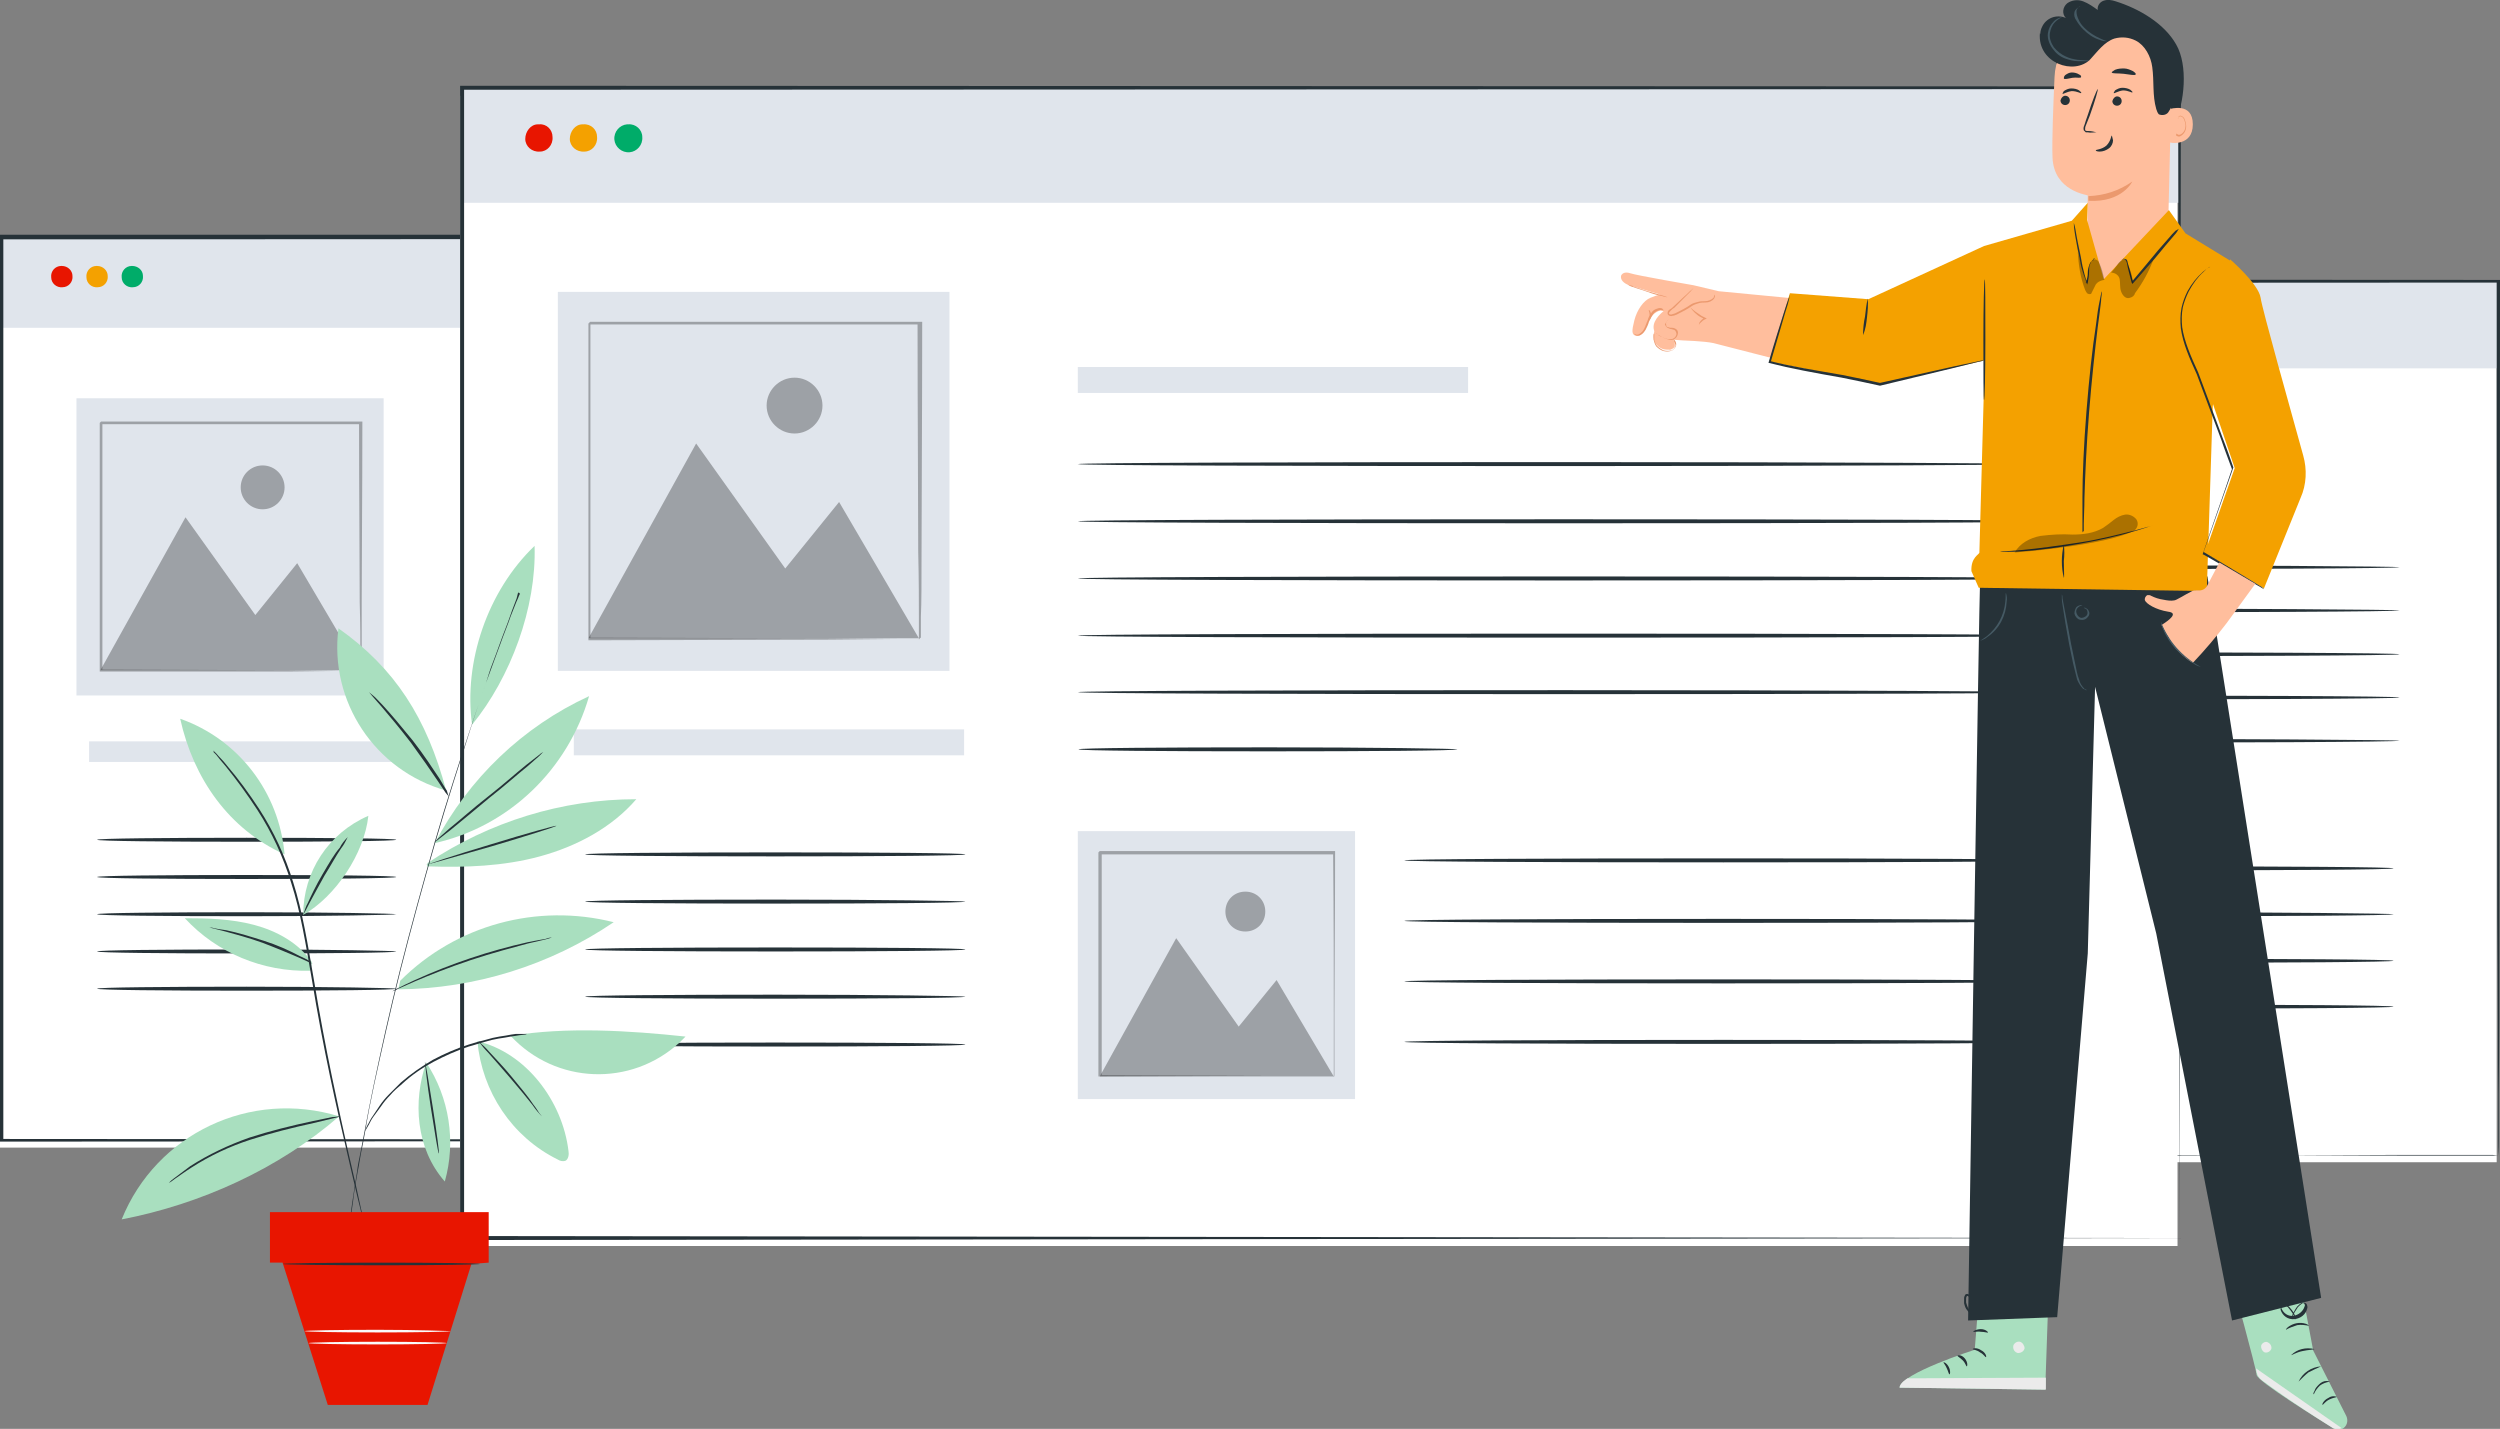<?xml version="1.0" encoding="utf-8"?>
<!-- Generator: Adobe Illustrator 25.0.0, SVG Export Plug-In . SVG Version: 6.00 Build 0)  -->
<svg version="1.1" id="Layer_1" xmlns="http://www.w3.org/2000/svg" xmlns:xlink="http://www.w3.org/1999/xlink" x="0px" y="0px"
	 viewBox="0 0 376 214.9" style="enable-background:new 0 0 376 214.9;" xml:space="preserve">
<rect x="0" y="0" width="376" height="214.9" fill="#808080" stroke="none"/>
<style type="text/css">
	.st0{fill:#FFFFFF;}
	.st1{fill:#E0E5EC;}
	.st2{fill:#E81500;}
	.st3{fill:#F4A100;}
	.st4{fill:#00AC69;}
	.st5{fill:#263238;}
	.st6{fill:#A9DFBF 
A9DFBF 
A9DFBF 
A9DFBF;}
	.st7{opacity:0.3;}
	.st8{opacity:0.3;enable-background:new    ;}
	.st9{fill:#FAFAFA;}
	.st10{fill:#EBEBEB;}
	.st11{fill:#FFBE9D;}
	.st12{fill:#EB996E;}
	.st13{fill:#455A64;}
</style>
<g id="freepik--Windows--inject-454">
	<rect y="36.7" class="st0" width="202.8" height="135.9"/>
	<rect x="0.2" y="35.7" class="st1" width="202.8" height="13.6"/>
	<path class="st2" d="M10.9,41.5c0.1,0.9-0.6,1.7-1.5,1.7c-0.9,0.1-1.7-0.6-1.7-1.5C7.6,40.8,8.3,40,9.2,40h0.1
		C10.2,40,10.9,40.7,10.9,41.5z"/>
	<path class="st3" d="M16.2,41.5c0.1,0.9-0.6,1.7-1.5,1.7c-0.9,0.1-1.7-0.6-1.7-1.5c-0.1-0.9,0.6-1.7,1.5-1.7h0.1
		C15.5,40,16.2,40.7,16.2,41.5z"/>
	<path class="st4" d="M21.5,41.5c0.1,0.9-0.6,1.7-1.5,1.7c-0.9,0.1-1.7-0.6-1.7-1.5c-0.1-0.9,0.6-1.7,1.5-1.7h0.1
		C20.7,40,21.5,40.6,21.5,41.5L21.5,41.5z"/>
	<path class="st5" d="M203,171.6c0,0,0-0.9,0-2.5s0-4,0-7.2c0-6.3,0-15.5-0.1-27.3c0-23.6-0.1-57.5-0.1-98.9l0.2,0.2L0.2,36l0,0
		l0.3-0.3c0,48.4,0,94.4,0,135.9l-0.3-0.3l146.1,0.1l41.7,0.1h11.1h2.9L203,171.6l-0.9-0.1h-2.8h-11l-41.7,0.1L0.3,171.7H0v-0.3
		C0,130,0,84,0,35.6v-0.3h0.3h202.8h0.2v0.2c0,41.4-0.1,75.4-0.1,99.1c0,11.8,0,21,0,27.3c0,3.1,0,5.5,0,7.1S203,171.6,203,171.6z"
		/>
	<rect x="13.4" y="111.5" class="st1" width="46.1" height="3.1"/>
	<rect x="73" y="68.7" class="st6" width="46.1" height="3.1"/>
	<path class="st5" d="M187.7,80.2c0,0.2-25.7,0.3-57.4,0.3S73,80.4,73,80.2s25.7-0.3,57.4-0.3S187.7,80,187.7,80.2z"/>
	<path class="st5" d="M187.7,86.9c0,0.1-25.7,0.3-57.4,0.3S73,87.1,73,86.9s25.7-0.3,57.4-0.3S187.7,86.8,187.7,86.9z"/>
	<path class="st5" d="M187.7,93.7c0,0.2-25.7,0.3-57.4,0.3S73,93.8,73,93.7s25.7-0.3,57.4-0.3S187.7,93.5,187.7,93.7z"/>
	<path class="st5" d="M187.7,100.4c0,0.2-25.7,0.3-57.4,0.3S73,100.6,73,100.4s25.7-0.3,57.4-0.3S187.7,100.3,187.7,100.4z"/>
	<path class="st5" d="M187.7,107.2c0,0.2-25.7,0.3-57.4,0.3S73,107.3,73,107.2s25.7-0.3,57.4-0.3S187.7,107,187.7,107.2z"/>
	<path class="st5" d="M117.8,113.9c0,0.2-10,0.3-22.4,0.3S73,114,73,113.9s10-0.3,22.4-0.3S117.8,113.7,117.8,113.9z"/>
	<path class="st5" d="M186.9,127c0,0.2-16.9,0.3-37.7,0.3s-37.7-0.1-37.7-0.3s16.9-0.3,37.7-0.3S186.9,126.8,186.9,127z"/>
	<path class="st5" d="M186.9,134.1c0,0.2-16.9,0.3-37.7,0.3s-37.7-0.1-37.7-0.3s16.9-0.3,37.7-0.3S186.9,134,186.9,134.1z"/>
	<path class="st5" d="M186.9,141.3c0,0.2-16.9,0.3-37.7,0.3s-37.7-0.1-37.7-0.3s16.9-0.3,37.7-0.3S186.9,141.1,186.9,141.3z"/>
	<path class="st5" d="M186.9,148.4c0,0.2-16.9,0.3-37.7,0.3s-37.7-0.1-37.7-0.3s16.9-0.3,37.7-0.3
		C170,148.1,186.9,148.3,186.9,148.4z"/>
	<path class="st5" d="M59.6,126.3c0,0.2-10.1,0.3-22.5,0.3s-22.5-0.1-22.5-0.3s10.1-0.3,22.5-0.3S59.6,126.1,59.6,126.3z"/>
	<path class="st5" d="M59.6,131.9c0,0.2-10.1,0.3-22.5,0.3s-22.5-0.1-22.5-0.3s10.1-0.3,22.5-0.3S59.6,131.7,59.6,131.9z"/>
	<path class="st5" d="M59.6,137.5c0,0.1-10.1,0.3-22.5,0.3s-22.5-0.1-22.5-0.3s10.1-0.3,22.5-0.3S59.6,137.4,59.6,137.5z"/>
	<path class="st5" d="M59.6,143.1c0,0.2-10.1,0.3-22.5,0.3s-22.5-0.1-22.5-0.3s10.1-0.3,22.5-0.3S59.6,143,59.6,143.1z"/>
	<path class="st5" d="M59.6,148.7c0,0.2-10.1,0.3-22.5,0.3s-22.5-0.1-22.5-0.3s10.1-0.3,22.5-0.3S59.6,148.6,59.6,148.7z"/>
	<rect x="73" y="123.6" class="st6" width="32.7" height="31.7"/>
	<g class="st7">
		<polygon points="75.5,152.5 84.5,136.2 91.9,146.6 96.4,141.1 103.1,152.5 		"/>
	</g>
	<g class="st7">
		<path d="M95.1,133c0,1.3-1.1,2.4-2.4,2.4s-2.4-1.1-2.4-2.4s1.1-2.4,2.4-2.4S95.1,131.7,95.1,133L95.1,133z"/>
	</g>
	<path class="st8" d="M103.1,152.6v-0.1c0-0.1,0-0.2,0-0.4c0-0.3,0-0.8,0-1.4c0-1.3,0-3.1,0-5.4c0-4.6,0-11.2-0.1-19.1l0.1,0.1H75.5
		l0.1-0.1l0,0v13.9c0,4.4,0,8.6,0,12.5l-0.1-0.1l20,0.1h5.6h1.5h-1.4h-5.6l-20.1,0.1h-0.1v-0.1c0-3.9,0-8,0-12.5c0-2.2,0-4.5,0-6.8
		V126l0,0l0.2-0.2h27.6h0.1v0.1c0,7.9,0,14.5-0.1,19.2c0,2.3,0,4.1,0,5.3c0,0.6,0,1.1,0,1.4v0.4
		C103.1,152.6,103.1,152.6,103.1,152.6z"/>
	<rect x="11.5" y="59.9" class="st1" width="46.2" height="44.7"/>
	<g class="st7">
		<polygon points="15.1,100.8 27.9,77.8 38.4,92.5 44.7,84.7 54.2,100.8 		"/>
	</g>
	<g class="st7">
		<circle cx="39.5" cy="73.3" r="3.3"/>
	</g>
	<path class="st8" d="M54.2,100.9c0-0.1,0-0.1,0-0.2s0-0.3,0-0.5c0-0.5,0-1.1,0-2c0-1.8,0-4.3-0.1-7.6c0-6.5-0.1-15.8-0.1-27
		l0.2,0.2h-39c0.1-0.1,0.1-0.2,0.2-0.2l0,0v19.7c0,6.3,0,12.2,0,17.6l-0.2-0.2l28.2,0.1l8,0.1h2.1l0,0h-2.1l-7.9,0.1H15.2H15v-0.2
		c0-5.4,0-11.4,0-17.6c0-3.1,0-6.4,0-9.6v-10l0,0c-0.2,0.2,0.3-0.3,0.2-0.2h39.1h0.2v0.2c0,11.2-0.1,20.6-0.1,27.1
		c0,3.2,0,5.8,0,7.6c0,0.9,0,1.5,0,2v0.5C54.3,100.8,54.3,100.8,54.2,100.9z"/>
	<rect x="179.1" y="43.2" class="st0" width="196.4" height="131.6"/>
	<rect x="179.3" y="42.3" class="st1" width="196.4" height="13.1"/>
	<path class="st9" d="M189.6,47.9c0.1,0.9-0.6,1.6-1.5,1.7c-0.9,0.1-1.6-0.6-1.7-1.5c-0.1-0.9,0.6-1.6,1.5-1.7h0.1
		C188.9,46.4,189.6,47,189.6,47.9L189.6,47.9z"/>
	<path class="st9" d="M194.8,47.9c0.1,0.9-0.6,1.6-1.5,1.7c-0.9,0.1-1.6-0.6-1.7-1.5c-0.1-0.9,0.6-1.6,1.5-1.7h0.1
		C194,46.4,194.7,47,194.8,47.9z"/>
	<path class="st9" d="M199.9,47.9c0.1,0.9-0.6,1.6-1.5,1.7c-0.9,0.1-1.6-0.6-1.7-1.5c-0.1-0.9,0.6-1.6,1.5-1.7h0.1
		C199.2,46.4,199.9,47,199.9,47.9L199.9,47.9z"/>
	<path class="st5" d="M375.7,173.8c0,0,0-0.8,0-2.4s0-3.9,0-6.9c0-6.1,0-15-0.1-26.4c0-22.9-0.1-55.7-0.1-95.8l0.2,0.2l-196.4,0.1
		l0,0l0.3-0.3c0,46.9,0,91.4,0,131.6l-0.3-0.3l141.5,0.1l40.4,0.1H372h2.8L375.7,173.8l-0.8-0.1h-2.7h-10.7l-40.4,0.1l-141.7,0.1
		h-0.3v-0.3c0-40.1,0-84.7,0-131.6l0,0h0.3l196.4,0.1h0.2v0.2c0,40.1-0.1,73-0.1,95.9c0,11.4,0,20.3-0.1,26.4c0,3,0,5.3,0,6.9
		S375.7,173.8,375.7,173.8z"/>
	<rect x="192.1" y="115.7" class="st6" width="44.7" height="3"/>
	<rect x="249.7" y="74.2" class="st6" width="44.7" height="3"/>
	<path class="st5" d="M360.9,85.3c0,0.2-24.9,0.3-55.5,0.3s-55.5-0.1-55.5-0.3s24.9-0.3,55.5-0.3S360.9,85.2,360.9,85.3z"/>
	<path class="st5" d="M360.9,91.8c0,0.2-24.9,0.3-55.5,0.3s-55.5-0.1-55.5-0.3s24.9-0.3,55.5-0.3S360.9,91.7,360.9,91.8z"/>
	<path class="st5" d="M360.9,98.4c0,0.2-24.9,0.3-55.5,0.3s-55.5-0.1-55.5-0.3s24.9-0.3,55.5-0.3S360.9,98.2,360.9,98.4z"/>
	<path class="st5" d="M360.9,104.9c0,0.2-24.9,0.3-55.5,0.3s-55.5-0.1-55.5-0.3s24.9-0.3,55.5-0.3S360.9,104.7,360.9,104.9z"/>
	<path class="st5" d="M360.9,111.4c0,0.2-24.9,0.3-55.5,0.3s-55.5-0.1-55.5-0.3s24.9-0.3,55.5-0.3S360.9,111.3,360.9,111.4z"/>
	<path class="st5" d="M293.1,117.9c0,0.2-9.7,0.3-21.7,0.3s-21.7-0.1-21.7-0.3s9.7-0.3,21.7-0.3S293.1,117.8,293.1,117.9z"/>
	<path class="st5" d="M360,130.6c0,0.2-16.3,0.3-36.5,0.3s-36.5-0.1-36.5-0.3s16.3-0.3,36.5-0.3S360,130.4,360,130.6z"/>
	<path class="st5" d="M360,137.5c0,0.2-16.3,0.3-36.5,0.3s-36.5-0.1-36.5-0.3s16.3-0.3,36.5-0.3S360,137.4,360,137.5z"/>
	<path class="st5" d="M360,144.5c0,0.2-16.3,0.3-36.5,0.3s-36.5-0.1-36.5-0.3s16.3-0.3,36.5-0.3S360,144.3,360,144.5z"/>
	<path class="st5" d="M360,151.4c0,0.2-16.3,0.3-36.5,0.3s-36.5-0.1-36.5-0.3s16.3-0.3,36.5-0.3S360,151.2,360,151.4z"/>
	<path class="st5" d="M236.9,129.9c0,0.2-9.8,0.3-21.8,0.3s-21.8-0.1-21.8-0.3s9.7-0.3,21.8-0.3S236.9,129.8,236.9,129.9z"/>
	<path class="st5" d="M236.9,135.4c0,0.2-9.8,0.3-21.8,0.3s-21.8-0.1-21.8-0.3s9.7-0.3,21.8-0.3S236.9,135.2,236.9,135.4z"/>
	<path class="st5" d="M236.9,140.8c0,0.2-9.8,0.3-21.8,0.3s-21.8-0.1-21.8-0.3s9.7-0.3,21.8-0.3S236.9,140.7,236.9,140.8z"/>
	<path class="st5" d="M236.9,146.3c0,0.2-9.8,0.3-21.8,0.3s-21.8-0.1-21.8-0.3s9.7-0.3,21.8-0.3S236.9,146.1,236.9,146.3z"/>
	<path class="st5" d="M236.9,151.7c0,0.2-9.8,0.3-21.8,0.3s-21.8-0.1-21.8-0.3s9.7-0.3,21.8-0.3S236.9,151.5,236.9,151.7z"/>
	<rect x="249.7" y="127.3" class="st6" width="31.7" height="30.7"/>
	<g class="st7">
		<polygon points="252.2,155.3 260.9,139.6 268.1,149.6 272.5,144.3 278.9,155.3 		"/>
	</g>
	<g class="st7">
		<path d="M271.2,136.5c0,1.3-1,2.3-2.3,2.3s-2.3-1-2.3-2.3s1-2.3,2.3-2.3l0,0C270.1,134.2,271.2,135.2,271.2,136.5z"/>
	</g>
	<path class="st8" d="M278.9,155.4v-0.1v-0.4c0-0.3,0-0.8,0-1.4c0-1.2,0-3,0-5.2c0-4.5,0-10.9-0.1-18.5l0.1,0.1h-26.8
		c0,0,0.3-0.3,0.1-0.1l0,0v6.9c0,2.2,0,4.5,0,6.6c0,4.3,0,8.4,0,12.1l-0.1-0.1l19.4,0.1h5.5h1.4H277h-5.4l-19.4,0.1h-0.1v-0.1
		c0-3.7,0-7.8,0-12.1V130l0,0c-0.1,0.1,0.2-0.2,0.1-0.2H279h0.1v0.1c0,7.7,0,14.1-0.1,18.6c0,2.2,0,4,0,5.2c0,0.6,0,1,0,1.4
		c0,0.1,0,0.2,0,0.3C279.1,155.3,279,155.4,278.9,155.4z"/>
	<rect x="69.2" y="14.4" class="st0" width="258.3" height="173"/>
	<rect x="69.5" y="13.2" class="st1" width="258.3" height="17.3"/>
	<path class="st2" d="M83.1,20.6c0.1,1.2-0.8,2.2-1.9,2.2C80,22.9,79,22,79,20.9s0.8-2.2,1.9-2.2c0.1,0,0.1,0,0.2,0
		C82.2,18.6,83.1,19.5,83.1,20.6L83.1,20.6z"/>
	<path class="st3" d="M89.8,20.6c0.1,1.2-0.8,2.2-1.9,2.2c-1.2,0.1-2.2-0.8-2.2-1.9s0.8-2.2,1.9-2.2h0.1
		C88.9,18.6,89.8,19.5,89.8,20.6L89.8,20.6z"/>
	<path class="st4" d="M96.6,20.6c0.1,1.2-0.8,2.2-1.9,2.3c-1.2,0.1-2.2-0.8-2.3-1.9c-0.1-1.2,0.8-2.2,1.9-2.3c0.1,0,0.1,0,0.2,0
		C95.6,18.6,96.6,19.5,96.6,20.6L96.6,20.6z"/>
	<path class="st5" d="M327.8,186.2c0-1.9-0.1-67.6-0.2-173l0.2,0.2L69.5,13.5l0,0l0.3-0.3c0,61.6,0,120.2,0,173l-0.3-0.3
		L327.8,186.2l-258.3,0.3h-0.3v-0.3c0-52.8,0-111.4,0-173v-0.3h0.3L327.8,13h0.2v0.2C327.9,118.6,327.8,184.3,327.8,186.2z"/>
	<rect x="86.3" y="109.7" class="st1" width="58.7" height="3.9"/>
	<rect x="162.1" y="55.2" class="st1" width="58.7" height="3.9"/>
	<path class="st5" d="M308.2,69.8c0,0.1-32.7,0.3-73,0.3s-73.1-0.1-73.1-0.3s32.7-0.3,73.1-0.3S308.2,69.7,308.2,69.8z"/>
	<path class="st5" d="M308.2,78.4c0,0.2-32.7,0.3-73,0.3s-73.1-0.1-73.1-0.3s32.7-0.3,73.1-0.3S308.2,78.2,308.2,78.4z"/>
	<path class="st5" d="M308.2,87c0,0.2-32.7,0.3-73,0.3s-73.1-0.1-73.1-0.3s32.7-0.3,73.1-0.3S308.2,86.8,308.2,87z"/>
	<path class="st5" d="M308.2,95.6c0,0.2-32.7,0.3-73,0.3s-73.1-0.1-73.1-0.3s32.7-0.3,73.1-0.3S308.2,95.4,308.2,95.6z"/>
	<path class="st5" d="M308.2,104.1c0,0.2-32.7,0.3-73,0.3s-73.1-0.1-73.1-0.3s32.7-0.3,73.1-0.3S308.2,104,308.2,104.1z"/>
	<path class="st5" d="M219.2,112.7c0,0.2-12.8,0.3-28.5,0.3s-28.5-0.1-28.5-0.3s12.8-0.3,28.5-0.3S219.2,112.6,219.2,112.7z"/>
	<path class="st5" d="M307.2,129.4c0,0.2-21.5,0.3-48,0.3s-48-0.1-48-0.3s21.5-0.3,48-0.3S307.2,129.2,307.2,129.4z"/>
	<path class="st5" d="M307.2,138.5c0,0.2-21.5,0.3-48,0.3s-48-0.1-48-0.3s21.5-0.3,48-0.3S307.2,138.3,307.2,138.5z"/>
	<path class="st5" d="M307.2,147.6c0,0.2-21.5,0.3-48,0.3s-48-0.1-48-0.3s21.5-0.3,48-0.3S307.2,147.4,307.2,147.6z"/>
	<path class="st5" d="M307.2,156.7c0,0.2-21.5,0.3-48,0.3s-48-0.1-48-0.3s21.5-0.3,48-0.3S307.2,156.5,307.2,156.7z"/>
	<path class="st5" d="M145.2,128.5c0,0.2-12.8,0.3-28.6,0.3S88,128.7,88,128.5s12.8-0.3,28.6-0.3S145.2,128.3,145.2,128.5z"/>
	<path class="st5" d="M145.2,135.6c0,0.2-12.8,0.3-28.6,0.3S88,135.8,88,135.6s12.8-0.3,28.6-0.3S145.2,135.5,145.2,135.6z"/>
	<path class="st5" d="M145.2,142.8c0,0.2-12.8,0.3-28.6,0.3S88,143,88,142.8s12.8-0.3,28.6-0.3S145.2,142.6,145.2,142.8z"/>
	<path class="st5" d="M145.2,149.9c0,0.2-12.8,0.3-28.6,0.3S88,150.1,88,149.9s12.8-0.3,28.6-0.3S145.2,149.8,145.2,149.9z"/>
	<path class="st5" d="M145.2,157.1c0,0.2-12.8,0.3-28.6,0.3S88,157.3,88,157.1s12.8-0.3,28.6-0.3S145.2,156.9,145.2,157.1z"/>
	<rect x="162.1" y="125" class="st1" width="41.7" height="40.3"/>
	<g class="st7">
		<polygon points="165.4,161.9 176.9,141.1 186.3,154.4 192,147.4 200.6,161.9 		"/>
	</g>
	<g class="st7">
		<path d="M190.3,137.1c0,1.7-1.3,3-3,3s-3-1.3-3-3s1.3-3,3-3l0,0C189,134.1,190.3,135.4,190.3,137.1z"/>
	</g>
	<path class="st8" d="M200.6,162c0,0,0-0.1,0-0.2s0-0.3,0-0.5c0-0.4,0-1,0-1.8c0-1.6,0-3.9,0-6.8c0-5.9,0-14.3-0.1-24.4l0.2,0.2
		h-35.2l0.2-0.2l0,0V146c0,5.6,0,11,0,15.9l-0.2-0.2l25.5,0.1h7.2h1.9h0.7c0,0,0,0-0.1,0H200h-1.9H191l-25.6,0.1h-0.2l0,0
		c0-4.9,0-10.2,0-15.9v-17.8l0,0c-0.2,0.2,0.2-0.2,0.2-0.2h35.2h0.2v0.2c0,10.1-0.1,18.5-0.1,24.4c0,2.9,0,5.2,0,6.8
		c0,0.8,0,1.4,0,1.8c0,0.2,0,0.3,0,0.5S200.6,162,200.6,162z"/>
	<rect x="83.9" y="43.9" class="st1" width="58.9" height="57"/>
	<g class="st7">
		<polygon points="88.5,96 104.7,66.7 118.1,85.5 126.2,75.5 138.2,96 		"/>
	</g>
	<g class="st7">
		<path d="M123.7,61c0,2.3-1.9,4.2-4.2,4.2s-4.2-1.9-4.2-4.2s1.9-4.2,4.2-4.2C121.8,56.8,123.7,58.7,123.7,61
			C123.8,61,123.8,61,123.7,61z"/>
	</g>
	<path class="st8" d="M138.2,96.2c0-0.1,0-0.2,0-0.2c0-0.2,0-0.4,0-0.7c0-0.6,0-1.5,0-2.6c0-2.3,0-5.5-0.1-9.7
		c0-8.3-0.1-20.2-0.1-34.4l0.2,0.2H88.5l0.3-0.3l0,0v12.8c0,4.2,0,8.3,0,12.3c0,8,0,15.5,0,22.5l-0.2-0.2l36,0.1l10.2,0.1h2.7
		L138.2,96.2L138.2,96.2l-0.7-0.1h-2.6l-10.1,0.1l-36.1,0.1h-0.2V96c0-6.9,0-14.5,0-22.5v-12c0-2.1,0-4.2,0-6.4v-6.4l0,0
		c-0.2,0.2,0.3-0.4,0.3-0.3h49.7h0.2v0.2c0,14.3-0.1,26.2-0.1,34.6c0,4.1,0,7.4-0.1,9.6c0,1.1,0,1.9,0,2.5c0,0.3,0,0.5,0,0.6
		C138.3,96,138.3,96.1,138.2,96.2z"/>
</g>
<g id="freepik--character-2--inject-80">
	<path class="st6" d="M297.9,191.6L297,203c0,0-11.2,3.6-11.3,5.7l21.9,0.3l0.6-17.4H297.9z"/>
	<path class="st10" d="M303.8,201.8c0.4,0.1,0.7,0.6,0.7,1c-0.1,0.4-0.5,0.7-1,0.7c-0.5-0.1-0.8-0.6-0.7-1.1
		C302.9,202,303.4,201.7,303.8,201.8"/>
	<path class="st10" d="M307.7,209v-1.8l-20.8,0.1c0,0-1.2,0.7-1.2,1.4L307.7,209z"/>
	<path class="st5" d="M296.7,202.9c0,0.1,0.6,0.1,1.1,0.5c0.6,0.3,0.8,0.8,0.9,0.7s-0.1-0.7-0.7-1
		C297.3,202.6,296.7,202.8,296.7,202.9z"/>
	<path class="st5" d="M294.4,203.9c0,0.1,0.4,0.3,0.8,0.7s0.5,0.9,0.6,0.9s0.2-0.6-0.3-1.2S294.4,203.8,294.4,203.9z"/>
	<path class="st5" d="M293.2,206.7c0.1,0,0.2-0.5-0.1-1.1c-0.3-0.6-0.8-0.8-0.8-0.7s0.3,0.4,0.5,0.9
		C293,206.2,293.1,206.7,293.2,206.7z"/>
	<path class="st5" d="M296.8,200.3c0,0.1,0.6-0.1,1.1,0c0.6,0,1.1,0.2,1.1,0.1c0-0.1-0.4-0.5-1.1-0.5
		C297.3,199.9,296.7,200.2,296.8,200.3z"/>
	<path class="st5" d="M296.7,198c0.4,0.1,0.7,0.1,1.1,0s0.8-0.2,1.1-0.4c0.2-0.1,0.4-0.2,0.6-0.4c0.1-0.1,0.2-0.2,0.3-0.3
		c0.1-0.2,0.1-0.4,0-0.6c-0.1-0.1-0.3-0.2-0.5-0.2c-0.1,0-0.3,0-0.4,0.1c-0.2,0.1-0.5,0.1-0.7,0.3c-0.4,0.2-0.7,0.4-1,0.7
		C296.8,197.7,296.7,198.1,296.7,198c0.1,0.1,0.3-0.2,0.8-0.6c0.3-0.2,0.6-0.4,1-0.6c0.2-0.1,0.4-0.2,0.6-0.2c0.2-0.1,0.4-0.1,0.5,0
		s0,0.1,0,0.1c-0.1,0.1-0.2,0.1-0.2,0.2c-0.2,0.1-0.4,0.2-0.6,0.3c-0.3,0.2-0.7,0.3-1,0.4C297.4,197.8,297,197.9,296.7,198z"/>
	<path class="st5" d="M296.8,198.2c0.2-0.3,0.3-0.7,0.3-1.1c0-0.4-0.1-0.8-0.2-1.2c-0.1-0.2-0.2-0.4-0.3-0.7
		c-0.1-0.3-0.4-0.5-0.7-0.6c-0.2,0-0.4,0.1-0.4,0.3c-0.1,0.1-0.1,0.3-0.1,0.4c0,0.2,0,0.5,0,0.7c0.1,0.4,0.2,0.8,0.5,1.1
		c0.4,0.6,0.9,0.7,0.9,0.6c0,0-0.3-0.3-0.7-0.8c-0.2-0.3-0.3-0.7-0.4-1c0-0.2,0-0.4,0-0.6c0-0.2,0.1-0.4,0.2-0.4s0.3,0.2,0.4,0.3
		c0.1,0.2,0.2,0.4,0.3,0.6c0.1,0.4,0.2,0.7,0.2,1.1C296.9,197.7,296.8,198.1,296.8,198.2z"/>
	<path class="st6" d="M345.4,189.8l2.5,13.3l5,9.9c0.3,0.7,0.1,1.5-0.6,1.9h-0.1l0,0c-0.4,0.2-0.9,0.1-1.3-0.1
		c-2.4-1.5-11.3-7-11.5-8c-0.1-1.1-3.6-13.8-3.6-13.8L345.4,189.8z"/>
	<path class="st10" d="M352.2,214.8l-12.9-9l0.1,0.6c0.1,0.5,0.4,0.9,0.8,1.2c1.1,0.8,4,3,10.7,7.2C351.3,215,351.8,215,352.2,214.8
		L352.2,214.8z"/>
	<path class="st10" d="M341.1,201.9c0.4,0.2,0.6,0.6,0.5,1c-0.2,0.4-0.6,0.6-1,0.5c-0.4-0.2-0.6-0.7-0.5-1.1
		C340.3,201.9,340.8,201.7,341.1,201.9"/>
	<path class="st5" d="M348,209.7c0.2-0.5,0.5-0.9,0.9-1.3c0.4-0.3,0.9-0.5,1.5-0.6c0,0-0.2-0.1-0.5-0.1c-0.4,0-0.8,0.2-1.1,0.5
		c-0.3,0.3-0.6,0.6-0.7,1C347.9,209.5,347.9,209.7,348,209.7z"/>
	<path class="st5" d="M349.3,211.3c0.1,0,0.4-0.5,1-0.8c0.4-0.2,0.8-0.3,1.2-0.4c-0.5-0.2-1-0.1-1.4,0.2
		C349.5,210.6,349.2,211.2,349.3,211.3z"/>
	<path class="st5" d="M345.7,207.8c0.5-0.5,1-1,1.5-1.4c0.6-0.3,1.2-0.6,1.9-0.9C347.6,205.6,346.3,206.5,345.7,207.8z"/>
	<path class="st5" d="M344.6,203.8c0,0.1,0.7-0.4,1.7-0.6c0.9-0.2,1.7-0.2,1.8-0.3C346.8,202.6,345.5,202.9,344.6,203.8L344.6,203.8
		z"/>
	<path class="st5" d="M343.8,200c0.5-0.3,1.1-0.5,1.7-0.7c0.6-0.1,1.2,0,1.8,0.1c0,0-0.2-0.2-0.5-0.3c-0.9-0.3-1.9-0.1-2.7,0.5
		C343.9,199.8,343.8,199.9,343.8,200z"/>
	<path class="st5" d="M345.3,198.5c0,0,0-0.2-0.1-0.5c-0.1-0.4-0.4-0.9-0.7-1.2c-0.2-0.3-0.5-0.5-0.8-0.6c-0.2,0-0.5,0.1-0.6,0.2
		c-0.1,0.2-0.1,0.4-0.1,0.6c0.3,0.9,1.1,1.5,2.1,1.4c0.9-0.1,1.7-0.7,1.9-1.6c0.1-0.2,0-0.5-0.1-0.7c-0.2-0.2-0.4-0.2-0.6-0.2
		c-0.3,0.1-0.6,0.4-0.8,0.6c-0.3,0.4-0.5,0.8-0.7,1.2c-0.1,0.2-0.1,0.3-0.1,0.5c0.2-0.6,0.6-1.1,0.9-1.6c0.2-0.2,0.4-0.4,0.7-0.6
		c0.1,0,0.3,0,0.3,0.1c0.1,0.1,0.1,0.3,0,0.4c-0.2,0.7-0.9,1.3-1.7,1.4c-0.8,0.1-1.5-0.4-1.8-1.2c0-0.2,0-0.3,0-0.5
		c0.1-0.1,0.2-0.2,0.3-0.1c0.3,0.1,0.5,0.3,0.7,0.5C344.8,197.4,345.1,198,345.3,198.5z"/>
	<path class="st5" d="M297.8,87.4c-0.1,0-1.8,111.2-1.8,111.2l13.4-0.5l4.6-54.7l1.1-40.1l9.2,37.1l11.4,58.2l13.4-3.4L332,86.7
		l-16-3.1L297.8,87.4z"/>
	<path class="st5" d="M327,18.7c1.6-3.2,2.1-8.9,0.3-12c-1.8-3.2-5.6-5.4-9.1-6.5c-0.6-0.2-1.2-0.3-1.8-0.1c-0.6,0.2-1,0.8-0.9,1.4
		c-0.7-0.5-1.4-1-2.2-1.3c-0.8-0.3-1.7-0.2-2.4,0.3c-0.7,0.6-0.8,1.6-0.2,2.2l0,0c-1.4-0.6-3,0-3.6,1.4c-0.3,0.6-0.3,1.3-0.1,1.9
		c0.4,1,1,2,1.8,2.8c0.7,0.7,0.8,1.5,0.6,2.5"/>
	<path class="st11" d="M313.7,44.8c0.1-1.5,0.3-15.3,0.3-15.4s-5.1-0.6-5.3-5.7c-0.1-2.5,0.1-7.5,0.3-12.1c0.2-4.9,4.2-8.9,9.2-9
		h0.5c5.3,0.1,8.1,4.7,7.9,10l-0.7,29.5"/>
	<path class="st12" d="M314.1,29.5c2.4-0.1,4.6-0.8,6.6-2.2c0,0-1.5,3.2-6.6,2.9V29.5z"/>
	<path class="st5" d="M309.9,15.1c0,0.4,0.3,0.7,0.7,0.7c0.4,0,0.7-0.3,0.7-0.7l0,0c0-0.4-0.3-0.7-0.7-0.7l0,0
		C310.3,14.4,310,14.7,309.9,15.1L309.9,15.1z"/>
	<path class="st5" d="M310.2,14.1c0.1,0.1,0.6-0.3,1.4-0.4c0.8,0,1.4,0.4,1.4,0.3c0.1-0.1-0.1-0.2-0.3-0.4c-0.3-0.2-0.7-0.3-1.2-0.3
		c-0.4,0-0.8,0.2-1.1,0.4C310.3,13.9,310.2,14,310.2,14.1z"/>
	<path class="st5" d="M317.7,15.2c0,0.4,0.3,0.7,0.7,0.7c0.4,0,0.7-0.3,0.7-0.7l0,0c0-0.4-0.3-0.7-0.7-0.7
		C318.1,14.5,317.8,14.8,317.7,15.2z"/>
	<path class="st5" d="M317.9,14c0.1,0.1,0.6-0.3,1.4-0.4c0.8,0,1.4,0.4,1.4,0.3c0.1-0.1-0.1-0.2-0.3-0.4c-0.3-0.2-0.8-0.3-1.2-0.3
		c-0.4,0-0.8,0.2-1.1,0.4C318,13.8,317.9,13.9,317.9,14z"/>
	<path class="st5" d="M315.3,19.9c-0.4-0.1-0.8-0.2-1.3-0.2c-0.2,0-0.4,0-0.4-0.2s0-0.4,0.1-0.6l0.6-1.5c0.8-2.2,1.3-4,1.2-4
		s-0.8,1.7-1.5,3.9c-0.2,0.6-0.4,1.1-0.5,1.5c-0.1,0.2-0.2,0.5-0.1,0.8c0.1,0.1,0.2,0.2,0.3,0.3c0.1,0,0.2,0,0.3,0
		C314.4,20,314.8,19.9,315.3,19.9z"/>
	<path class="st5" d="M317.6,20.4c-0.1,0-0.1,0.8-0.8,1.5c-0.7,0.6-1.6,0.6-1.6,0.7s0.2,0.2,0.6,0.2c0.5,0,1-0.2,1.4-0.5
		s0.6-0.8,0.6-1.2C317.7,20.6,317.6,20.3,317.6,20.4z"/>
	<path class="st5" d="M317.6,10.9c0.1,0.2,0.9,0.1,1.8,0.2c0.9,0.1,1.7,0.3,1.8,0.1c0.1-0.1-0.1-0.3-0.4-0.5
		c-0.4-0.2-0.9-0.4-1.3-0.4c-0.5,0-0.9,0-1.4,0.2C317.8,10.7,317.6,10.8,317.6,10.9z"/>
	<path class="st5" d="M310.4,11.8c0.1,0.2,0.7,0,1.3-0.1s1.2,0.1,1.3-0.1c0-0.1,0-0.3-0.3-0.4c-0.3-0.2-0.7-0.3-1.1-0.3
		s-0.7,0.2-1,0.4C310.4,11.5,310.4,11.7,310.4,11.8z"/>
	<path class="st11" d="M326.3,16.4c0.1,0,3.5-1.1,3.5,2.3s-3.5,2.8-3.5,2.7C326.2,21.3,326.3,16.4,326.3,16.4z"/>
	<path class="st12" d="M327.3,20.1c0,0,0.1,0,0.2,0.1s0.3,0.1,0.5,0c0.5-0.3,0.7-0.8,0.7-1.3c0-0.3-0.1-0.6-0.2-0.9
		c-0.1-0.2-0.2-0.4-0.5-0.5c-0.1,0-0.3,0-0.4,0.2c0,0.1,0,0.2,0,0.2s-0.1-0.1,0-0.2c0-0.1,0.1-0.2,0.1-0.2c0.1-0.1,0.2-0.1,0.3-0.1
		c0.3,0.1,0.5,0.3,0.6,0.6c0.1,0.3,0.2,0.6,0.2,1c0,0.6-0.3,1.2-0.9,1.5c-0.2,0.1-0.4,0-0.6-0.1C327.3,20.2,327.3,20.1,327.3,20.1z"
		/>
	<path class="st5" d="M306.8,5c-0.4,4.5,5.2,6.4,7.6,3.9c1.1-1.2,2.1-2.6,3.6-3.1c1.1-0.3,2.2-0.2,3.2,0.3l0,0
		c1.4,0.7,2.3,2.4,2.5,4c0.3,2.2,0,4.2,0.6,6.3c0.1,0.3,0.2,0.6,0.4,0.8c0.5,0.2,1.1,0.1,1.4-0.3c0.5-0.7,0.8-1.5,0.9-2.3
		c0.3-1.9,0.2-3.8-0.2-5.6c-0.5-2-1.4-3.7-2.8-5c-1.8-1.6-4.2-2.4-6.6-2.2c-2.4,0.1-4.7,1-6.5,2.6c-0.9,0.7-1.6,1.5-2.1,2.5"/>
	<path class="st13" d="M310.5,2.6c-0.2,0-0.3,0-0.5,0c-0.4,0.1-0.8,0.3-1.1,0.6c-0.5,0.5-0.8,1.1-0.9,1.8c-0.1,0.8,0.2,1.6,0.7,2.3
		s1.1,1.2,1.9,1.5c0.6,0.2,1.2,0.4,1.9,0.4c0.4,0,0.9,0,1.3,0c0.2,0,0.3,0,0.5-0.1c0,0-0.7,0-1.8-0.1c-0.6-0.1-1.2-0.2-1.8-0.5
		c-0.7-0.3-1.3-0.8-1.8-1.4c-0.4-0.6-0.7-1.3-0.6-2.1c0.1-0.6,0.3-1.2,0.8-1.7c0.3-0.3,0.6-0.5,1-0.7C310.4,2.6,310.5,2.6,310.5,2.6
		z"/>
	<path class="st13" d="M312.9,1c0,0-0.1,0-0.3,0.1c-0.3,0.2-0.5,0.4-0.6,0.7c-0.1,0.5,0,0.9,0.3,1.3c0.3,0.5,0.6,0.9,1,1.3
		c0.7,0.7,1.5,1.3,2.5,1.6c0.4,0.2,0.8,0.2,1.2,0.2c0,0-0.5-0.1-1.1-0.4c-0.9-0.4-1.7-0.9-2.4-1.6c-0.4-0.4-0.7-0.8-0.9-1.3
		c-0.2-0.4-0.3-0.8-0.3-1.2c0-0.3,0.2-0.5,0.4-0.7C312.7,1,312.9,1,312.9,1z"/>
	<path class="st11" d="M282.5,46.1l-24-2.3l-3.8-0.9c0,0-8.7-1.5-9.5-1.8c-0.9-0.3-1.3,0.1-1.4,0.4c-0.1,0.6,0.4,1.1,1.2,1.4
		c0.3,0.1,4.7,1.4,4.7,1.4c-0.5,0.1-1,0.3-1.5,0.5c-1,0.4-2,1.8-2.4,3.4c-0.4,1.6-0.4,2.1,0.2,2.3c0.2,0.1,0.5,0,0.7-0.1
		c0.3-0.2,0.6-0.5,0.7-0.9c0.7-2.5,2.3-2.8,2.3-2.8l0.5,0.1c0,0-1.6,1.2-1.5,2.5c0,0.2,0.1,0.4,0.1,0.6c-0.4,1.1,0.2,2.2,1.3,2.6
		c0.4,0.1,0.8,0.1,1.1,0.1c0.3-0.1,0.7-0.3,0.7-0.6c0-0.2,0-0.4-0.1-0.6c0-0.1-0.1-0.2-0.1-0.3l1.4,0.1c0,0,3.2,0.1,4.6,0.4
		l22.6,5.8c3.1,0.8,6.2-1.1,7-4.1v-0.1l0,0c0.7-3.1-1.2-6.2-4.3-7C283.1,46.2,282.8,46.1,282.5,46.1z"/>
	<path class="st11" d="M258,44.4c-0.1,0.5-0.5,0.9-1,1s-1,0.1-1.5,0.2c-1.5,0.3-2.6,1.7-4.1,1.8c-0.2,0-0.5,0-0.6-0.2
		s0.1-0.4,0.2-0.5l3.6-3.4"/>
	<path class="st12" d="M254.8,43.3c-0.2,0.1-0.3,0.2-0.4,0.3c-0.3,0.2-0.6,0.6-1.1,1l-1.6,1.5c-0.1,0.1-0.3,0.3-0.5,0.4
		c-0.2,0.1-0.4,0.3-0.4,0.6c0,0.2,0.1,0.3,0.3,0.4c0.1,0,0.3,0.1,0.4,0c0.2,0,0.5-0.1,0.7-0.2c0.8-0.4,1.6-0.8,2.3-1.3
		c0.3-0.2,0.7-0.3,1-0.4c0.3-0.1,0.7-0.1,1-0.1c0.5,0,1-0.2,1.3-0.6c0.1-0.2,0.2-0.4,0.1-0.6c-0.1,0.2-0.1,0.3-0.2,0.5
		c-0.3,0.3-0.8,0.5-1.3,0.5c-0.3,0-0.7,0-1,0.1c-0.4,0.1-0.8,0.2-1.1,0.4c-0.7,0.5-1.5,0.9-2.3,1.3c-0.2,0.1-0.4,0.1-0.6,0.2
		c-0.2,0-0.4,0-0.4-0.2c0-0.1,0.2-0.3,0.3-0.4s0.3-0.3,0.5-0.4l1.5-1.5c0.4-0.4,0.8-0.8,1-1C254.6,43.4,254.8,43.3,254.8,43.3z"/>
	<path class="st12" d="M250.3,46.7c-0.3-0.1-0.6-0.1-0.9,0c-0.3,0.1-0.6,0.3-0.8,0.6s-0.4,0.7-0.6,1.1c-0.1,0.4-0.3,0.8-0.5,1.2
		c-0.2,0.3-0.4,0.6-0.8,0.8c-0.2,0.1-0.5,0.1-0.7,0s-0.2-0.2-0.2-0.2s0.1,0,0.2,0.1c0.2,0.1,0.5,0,0.6-0.1c0.3-0.2,0.5-0.4,0.7-0.8
		c0.2-0.4,0.3-0.8,0.5-1.2c0.1-0.4,0.3-0.8,0.6-1.2c0.2-0.3,0.5-0.5,0.9-0.6c0.2-0.1,0.5-0.1,0.7,0
		C250.2,46.6,250.2,46.7,250.3,46.7z"/>
	<path class="st12" d="M244.8,42.8c0.3,0.1,0.6,0.1,0.9,0.3l2.1,0.7l2.1,0.6c0.3,0.1,0.6,0.2,0.9,0.3c-0.3,0-0.6-0.1-0.9-0.2
		c-0.6-0.1-1.3-0.3-2.1-0.6s-1.6-0.5-2.1-0.7C245.3,43.1,245.1,43,244.8,42.8z"/>
	<path class="st12" d="M251,48c0,0-0.1,0.1-0.2,0.2c-0.2,0.2-0.3,0.4-0.2,0.7c0,0.2,0.1,0.3,0.3,0.3c0.2,0.1,0.4,0.1,0.6,0.1
		c0.2,0,0.5,0.1,0.7,0.3s0.2,0.5,0.1,0.8c-0.1,0.3-0.3,0.5-0.5,0.6s-0.5,0.2-0.7,0.1c-0.4-0.1-0.8-0.2-1.1-0.4
		c-0.2-0.1-0.5-0.3-0.7-0.4c-0.1-0.1-0.1-0.2-0.2-0.2c0,0,0.1,0.1,0.2,0.2c0.2,0.2,0.4,0.3,0.7,0.4c0.4,0.2,0.7,0.3,1.1,0.3
		c0.4,0.1,0.9-0.2,1-0.6c0.1-0.2,0-0.4-0.1-0.6c-0.1-0.2-0.3-0.2-0.6-0.3c-0.2,0-0.4-0.1-0.6-0.2c-0.2-0.1-0.3-0.3-0.4-0.5
		C250.5,48.6,250.7,48.2,251,48L251,48z"/>
	<path class="st12" d="M251.6,51c0,0,0.1,0,0.2,0.1c0.2,0.2,0.3,0.4,0.3,0.7c0,0.4-0.3,0.7-0.6,0.9c-0.4,0.2-0.9,0.2-1.3,0.1
		c-0.4-0.1-0.8-0.4-1.1-0.7c-0.2-0.3-0.3-0.6-0.4-1c0-0.2,0-0.5,0-0.7s0.1-0.2,0.1-0.2c0,0.3,0,0.6,0,0.9c0.1,0.3,0.2,0.6,0.4,0.9
		c0.3,0.3,0.6,0.5,1,0.7c0.4,0.1,0.8,0.1,1.2,0c0.3-0.1,0.5-0.4,0.6-0.7c0-0.2-0.1-0.4-0.2-0.6C251.7,51,251.6,51,251.6,51z"/>
	<path class="st12" d="M255.5,48.9c0-0.1,0.1-0.3,0.1-0.4c0.2-0.3,0.5-0.6,0.8-0.7V48c-0.2-0.1-0.4-0.2-0.6-0.3
		c-0.6-0.3-1.2-0.9-1.6-1.5c0.5,0.5,1.1,0.9,1.7,1.3c0.2,0.1,0.4,0.2,0.6,0.3l0.2,0.1l-0.2,0.1c-0.3,0.1-0.6,0.4-0.8,0.6
		C255.6,48.7,255.5,48.9,255.5,48.9z"/>
	<path class="st12" d="M248,46.6c0,0,0.3,0.2,0.3,0.7c0,0.4-0.1,0.8-0.2,0.7c0,0,0.1-0.3,0-0.7C248.1,46.9,247.9,46.7,248,46.6z"/>
	<path class="st3" d="M282.9,57.8l15.6-3.6c0,0-0.8,28.6-0.8,28.9c0,0.3-1.3,0.7-1.2,2.8l1.1,2.5l34.3,0.5l0.9-27.8l3.1-21.6
		l-7.2-4.4l-2.5-3.5L316.4,42l-2.5-8.9l0.1-2.6l-2.4,2.7L298.4,37L281,45l-11.8-0.9l-3.1,10.3L282.9,57.8z"/>
	<path class="st5" d="M315.1,38.8c-0.3,0.2-0.6,0.5-0.7,0.8c-0.2,0.4-0.2,0.8-0.2,1.2c0,0.6-0.1,1.1-0.2,1.7l-0.1,0.3l-0.1-0.3
		c-0.3-0.8-0.6-1.7-0.8-2.5c-0.4-1.8-0.7-3.4-0.9-4.6c-0.1-0.6-0.2-1.3-0.2-1.9c0.2,0.6,0.3,1.3,0.4,1.9c0.2,1.2,0.6,2.8,0.9,4.6
		c0.2,0.8,0.4,1.7,0.7,2.5h-0.2c0.2-0.5,0.3-1,0.3-1.5c0-0.4,0.1-0.9,0.3-1.3c0.1-0.3,0.3-0.5,0.6-0.6
		C314.8,38.8,315,38.8,315.1,38.8z"/>
	<path class="st5" d="M327.7,34.4c-0.1,0.2-0.2,0.3-0.3,0.5c-0.2,0.3-0.6,0.7-1,1.2c-0.9,1-2,2.5-3.4,4l-2.1,2.4l-0.2,0.2l-0.1-0.2
		c-0.3-1.2-0.6-2.2-0.7-2.9c-0.1-0.4-0.3-0.6-0.5-0.6c-0.1,0-0.2,0-0.3,0.1c0,0,0-0.1,0.3-0.2c0.1,0,0.3,0.1,0.4,0.1
		c0.1,0.1,0.2,0.3,0.2,0.5c0.2,0.7,0.5,1.7,0.8,2.9h-0.2l2.1-2.5c1.3-1.6,2.5-3,3.4-4c0.4-0.5,0.8-0.9,1.1-1.2
		C327.6,34.5,327.7,34.4,327.7,34.4z"/>
	<path class="st5" d="M313.2,80.2c0-0.1,0-0.2,0-0.4c0-0.3,0-0.6,0-1.1c0-0.9,0-2.3,0-3.9c0-3.3,0.2-7.9,0.6-12.9s0.9-9.6,1.4-12.8
		c0.2-1.7,0.4-3,0.6-3.9l0.2-1c0-0.1,0-0.2,0.1-0.4c0,0.1,0,0.2,0,0.4c0,0.3-0.1,0.6-0.1,1.1c-0.1,1-0.3,2.3-0.5,3.9
		c-0.4,3.3-0.9,7.8-1.3,12.8s-0.6,9.6-0.7,12.9c0,1.6-0.1,3-0.1,3.9c0,0.4,0,0.8,0,1.1C313.2,79.9,313.2,80.1,313.2,80.2z"/>
	<path class="st5" d="M310.4,86.9c-0.2-0.8-0.3-1.6-0.3-2.5c0-0.8,0.1-1.7,0.3-2.5c0.1,0.8,0.1,1.6,0,2.5
		C310.4,85.8,310.5,86.9,310.4,86.9z"/>
	<path class="st5" d="M324.4,78.8c-0.3,0.1-0.6,0.2-0.9,0.3c-0.6,0.2-1.4,0.5-2.5,0.8c-2.7,0.8-5.5,1.4-8.3,1.9s-5.6,0.9-8.4,1.1
		c-1.1,0.1-2,0.1-2.6,0.1c-0.3,0-0.6,0-0.9,0c0.3-0.1,0.6-0.1,0.9-0.1l2.6-0.2c2.2-0.2,5.1-0.6,8.4-1.1s6.2-1.3,8.3-1.8l2.5-0.7
		C323.8,79,324.1,78.9,324.4,78.8z"/>
	<path class="st5" d="M298.4,60.2c-0.1,0-0.1-4.1-0.1-9.1s0.1-9.1,0.2-9.1s0.1,4.1,0.1,9.1C298.6,56.2,298.5,60.2,298.4,60.2z"/>
	<path class="st3" d="M335.4,39c0,0,4.3,3.7,4.6,5.8c0.2,1.6,4.5,16.8,6.4,23.7c0.6,2.1,0.5,4.4-0.4,6.4l-5.5,13.6l-8.9-5.3
		l4.5-12.8l-3.7-10.9L335.4,39z"/>
	<path class="st5" d="M340.5,88.6c-0.1,0-0.1,0-0.2-0.1l-0.5-0.3l-1.8-1l-6.6-3.8h-0.1v-0.1c1.2-3.6,2.8-8,4.4-12.8v0.1
		c-0.5-1.4-1.1-2.9-1.6-4.4c-1.3-3.5-2.6-6.9-3.7-9.9l0,0c-1.1-2.4-2.1-4.7-2.4-6.9c-0.1-1-0.1-2.1,0.1-3.1c0.2-0.9,0.5-1.7,0.9-2.5
		c0.6-1.1,1.4-2.1,2.3-2.9c0.2-0.2,0.5-0.4,0.8-0.6c0.1-0.1,0.2-0.1,0.3-0.2c-0.1,0.1-0.2,0.2-0.3,0.2c-0.2,0.1-0.4,0.3-0.7,0.6
		c-0.9,0.8-1.6,1.8-2.2,2.9c-0.4,0.8-0.7,1.6-0.9,2.4c-0.2,1-0.2,2-0.1,3c0.3,2.1,1.3,4.4,2.4,6.8l0,0l3.7,9.9
		c0.6,1.5,1.1,3,1.6,4.4l0,0l0,0c-1.7,4.8-3.2,9.2-4.5,12.8V83l6.5,3.9l1.8,1.1l0.5,0.3C340.4,88.5,340.5,88.6,340.5,88.6z"/>
	<g class="st7">
		<path d="M317.5,41c0.6,0,1.2,0.4,1.3,1c0.1,0.6,0,1.2,0.2,1.8s0.7,1.2,1.3,1c0.4-0.1,0.7-0.3,0.8-0.7c1.2-1.6,2.1-3.3,2.8-5.1
			l-3.1,3.5c-0.1-0.9-0.3-1.7-0.7-2.6c-0.1-0.3-0.2-0.7-0.5-0.8c-0.4-0.2-1,0.4-1.2,0.8C318.1,40.3,317.8,40.7,317.5,41"/>
	</g>
	<g class="st7">
		<path d="M312.5,37.9c0.1,1.9,0.4,3.9,1.1,5.7c0.1,0.2,0.2,0.4,0.3,0.5c0.1,0.1,0.4,0.2,0.6,0.1c0.2-0.4,0.4-0.8,0.6-1.2
			c0.3-0.8,1.4-0.9,1.4-0.9c-0.2-0.9-0.4-1.8-0.8-2.6c-0.1-0.3-0.4-0.5-0.7-0.5c-0.4,0.1-0.7,0.5-0.8,0.9c-0.2,1.4-0.1,2.1-0.4,2.6
			C313.3,41,312.9,39.2,312.5,37.9"/>
	</g>
	<g class="st7">
		<path d="M321,79.8c0.5-0.4,0.7-1.1,0.3-1.7l0,0c-0.4-0.5-1.1-0.8-1.7-0.7c-0.6,0.1-1.2,0.4-1.7,0.8s-1,0.8-1.6,1.2
			c-1.4,0.8-3,1-4.6,1c-1.6-0.1-3.2,0-4.8,0.2c-1.6,0.3-3.1,1.1-3.9,2.5C303,83.1,316.6,82.1,321,79.8z"/>
	</g>
	<path class="st11" d="M329.8,99.7c-1.5-0.9-2.7-2.2-3.6-3.7v-0.1l-0.1-0.1c-0.4-0.6-0.7-1.2-1-1.8c1.1-0.7,2.6-1.8,1-2
		c-1.9-0.3-3.3-1.2-3.5-1.7c-0.1-0.3,0.1-0.7,0.4-0.8c0.2,0,0.4,0,0.5,0.1c0.6,0.3,1.2,0.5,1.9,0.6c0.5,0.1,1.1,0.2,1.6,0.1
		c0.3,0,1.5-0.8,2.7-1.4c0.2-0.1,0.4-0.1,0.6-0.1h0.5c0.5,0,1-0.3,1.2-0.8l1.8-3.4l5.4,3.2l-4.3,5.9
		C333.3,95.8,331.6,97.8,329.8,99.7z"/>
	<path class="st13" d="M331,100.3c-0.4-0.1-0.9-0.3-1.2-0.6c-1-0.6-1.8-1.3-2.6-2.1c-0.7-0.8-1.4-1.8-1.8-2.8
		c-0.2-0.4-0.4-0.9-0.4-1.3C326.1,96.4,328.2,98.8,331,100.3L331,100.3z"/>
	<path class="st13" d="M313.9,103.8c0,0-0.1,0-0.2,0c-0.1-0.1-0.3-0.2-0.4-0.2c-0.4-0.4-0.7-0.9-0.9-1.4c-0.2-0.8-0.4-1.6-0.6-2.4
		c-0.2-0.9-0.4-1.9-0.6-2.9c-0.4-2.1-0.7-4-0.9-5.3c-0.1-0.7-0.2-1.2-0.2-1.6c0-0.2,0-0.4,0-0.6c0.1,0.2,0.1,0.4,0.1,0.6l0.3,1.6
		c0.3,1.4,0.6,3.2,1,5.3c0.2,1,0.4,2,0.6,2.9s0.3,1.7,0.6,2.4c0.1,0.5,0.4,1,0.8,1.4C313.7,103.7,313.9,103.8,313.9,103.8z"/>
	<path class="st13" d="M313.4,91.4c0,0,0.1,0,0.2,0c0.2,0.1,0.4,0.2,0.5,0.4c0.2,0.3,0.2,0.7-0.1,1c-0.3,0.4-0.7,0.5-1.2,0.4
		c-0.4-0.1-0.7-0.5-0.8-0.9c0-0.4,0.1-0.7,0.3-1c0.5-0.4,0.9-0.3,0.9-0.3c-0.3,0.1-0.5,0.2-0.7,0.4c-0.2,0.2-0.3,0.5-0.2,0.8
		c0.1,0.3,0.3,0.6,0.6,0.7c0.3,0.1,0.7-0.1,0.9-0.3c0.2-0.2,0.2-0.5,0.1-0.8C313.8,91.5,313.4,91.5,313.4,91.4z"/>
	<path class="st13" d="M301.7,89.2c0.1,0.4,0.2,0.8,0.1,1.3c-0.1,2.1-1.1,4.1-2.9,5.3c-0.3,0.3-0.7,0.4-1.1,0.6c0,0,0.4-0.3,1-0.7
		c1.6-1.3,2.6-3.1,2.8-5.2C301.7,89.7,301.6,89.2,301.7,89.2z"/>
	<path class="st5" d="M280.2,50.4c0-0.9,0.1-1.9,0.3-2.8c0.1-0.9,0.2-1.8,0.4-2.7c0.1,0.9,0,1.9-0.1,2.8
		C280.7,48.6,280.6,49.5,280.2,50.4z"/>
	<path class="st5" d="M269.2,44.1c0,0.1,0,0.1,0,0.2c0,0.1-0.1,0.3-0.1,0.6c-0.1,0.5-0.3,1.2-0.6,2.1l-2.2,7.5l-0.1-0.2
		c3.1,0.8,6.9,1.4,10.9,2.1c2,0.4,3.9,0.8,5.7,1.2h-0.1l11.2-2.5l3.3-0.7l0.9-0.2c0.1,0,0.2,0,0.3,0c-0.1,0-0.2,0.1-0.3,0.1
		l-0.9,0.2l-3.2,0.8L282.8,58h-0.1c-1.8-0.4-3.7-0.8-5.7-1.2c-4-0.7-7.8-1.4-10.9-2.2H266v-0.1c0.9-3.1,1.7-5.6,2.3-7.5
		c0.3-0.9,0.5-1.6,0.7-2.1c0.1-0.2,0.1-0.4,0.2-0.6C269.2,44.2,269.2,44.2,269.2,44.1z"/>
</g>
<g id="freepik--Plant--inject-80">
	<path class="st6" d="M60.2,147.5c8.4-8.4,20.6-11.7,32.1-8.8c-9.6,6.5-20.9,10-32.4,10.1"/>
	<path class="st6" d="M71,109c-1.3-9.4,2.3-20.1,9.4-26.9C80.7,91.4,76.8,101.9,71,109"/>
	<path class="st6" d="M65.4,126.8c5.1-9.7,13.2-17.5,23.2-22.1C85.4,115.8,76.5,124.3,65.4,126.8"/>
	<path class="st6" d="M64.2,130.3c5.7,0.2,11.5,0,17-1.5s10.8-4.3,14.5-8.6c-11.2,0-22.1,3.4-31.4,9.6"/>
	<path class="st6" d="M67.1,118.9c-2.9-10.9-7.7-18.4-16.2-24.4C49.5,105.5,56.4,115.9,67.1,118.9"/>
	<path class="st6" d="M45.6,137.6c0-6.5,3.8-12.3,9.8-14.9C54.8,128.4,50.4,134.9,45.6,137.6"/>
	<path class="st6" d="M42.8,128.5c-0.8-9.3-6.9-17.3-15.7-20.4C29.1,117.1,34.4,124.7,42.8,128.5"/>
	<path class="st6" d="M46.9,144.7c-2-2.9-5.3-4.7-8.7-5.6c-3.4-0.9-6.9-1-10.4-1c4.8,5.2,11.7,8.1,18.9,7.9"/>
	<path class="st6" d="M51,167.9c-13.3-4.1-27.5,2.6-32.7,15.5C30.2,181.1,41.9,175.8,51,167.9"/>
	<path class="st6" d="M64.1,159.8c-2,5.8-1.6,12.9,2.8,17.9C68.6,171.7,67.6,165.1,64.1,159.8"/>
	<path class="st6" d="M71.8,156.6c0.7,7.6,5.2,14.4,12.1,17.8c0.3,0.2,0.7,0.3,1.1,0.2c0.5-0.2,0.6-1,0.5-1.5
		C84.6,165.6,79.1,158.3,71.8,156.6"/>
	<path class="st6" d="M76.8,155.8c6.8,7.3,18.1,7.7,25.4,1c0.3-0.3,0.6-0.6,0.9-0.9C94.7,155,85.1,154.4,76.8,155.8"/>
	<path class="st5" d="M78,89c0,0.1,0,0.2-0.1,0.2L77.7,90c-0.2,0.6-0.6,1.5-1,2.7s-1,2.6-1.6,4.3c-0.3,0.8-0.6,1.7-1,2.7s-0.7,2-1,3
		c-1.5,4.2-3.1,9.3-4.9,15s-3.6,11.9-5.4,18.5c-1.8,6.6-3.4,12.9-4.7,18.7s-2.5,11-3.2,15.4c-0.2,1.1-0.4,2.2-0.6,3.1
		c-0.2,1-0.3,1.9-0.5,2.8c-0.3,1.8-0.6,3.3-0.7,4.5c-0.2,1.2-0.3,2.2-0.4,2.9c-0.1,0.3-0.1,0.6-0.1,0.7c0,0.1,0,0.2-0.1,0.3
		c0-0.1,0-0.2,0-0.3l0.1-0.7c0.1-0.7,0.2-1.6,0.4-2.9c0.2-1.2,0.4-2.8,0.7-4.5c0.1-0.9,0.3-1.8,0.5-2.8s0.4-2.1,0.6-3.1
		c0.8-4.4,1.9-9.6,3.2-15.4c1.3-5.8,2.9-12.1,4.7-18.7c1.8-6.6,3.6-12.9,5.4-18.5c1.8-5.7,3.5-10.7,5-15l1.1-3l1-2.7
		c0.6-1.7,1.2-3.1,1.6-4.3c0.5-1.2,0.8-2.1,1.1-2.7c0.1-0.3,0.2-0.5,0.3-0.7C78,89.1,78,89.1,78,89z"/>
	<path class="st5" d="M32.1,112.9C32.2,112.9,32.2,113,32.1,112.9l0.5,0.5c0.3,0.4,0.9,0.9,1.5,1.7c1.8,2.1,3.4,4.3,4.9,6.6
		c2.2,3.4,3.9,7.1,5.1,11c1.4,4.4,2.2,9.4,3.1,14.6c1.7,10.4,3.8,19.8,5.3,26.5c0.8,3.4,1.4,6.1,1.8,8c0.2,0.9,0.4,1.7,0.5,2.2
		l0.1,0.6c0,0.1,0,0.1,0,0.2c0-0.1,0-0.1-0.1-0.2l-0.1-0.6c-0.1-0.5-0.3-1.2-0.5-2.2c-0.5-1.9-1.1-4.6-1.9-8
		c-1.6-6.8-3.7-16.1-5.4-26.5c-0.9-5.2-1.7-10.2-3.1-14.5c-1.2-3.9-2.9-7.6-5.1-11c-1.5-2.3-3.1-4.5-4.8-6.6
		c-0.6-0.7-1.1-1.3-1.4-1.7l-0.4-0.4C32.2,113,32.1,112.9,32.1,112.9z"/>
	<path class="st5" d="M79.3,155.5c-0.1,0-0.2,0.1-0.3,0.1l-0.9,0.1l-0.6,0.1l-0.7,0.1c-0.5,0.1-1.1,0.2-1.8,0.3l-1,0.2l-1.1,0.3
		c-0.8,0.2-1.6,0.5-2.4,0.7c-1.8,0.6-3.6,1.4-5.3,2.3c-1.7,0.9-3.3,2-4.7,3.3c-0.6,0.5-1.3,1.1-1.8,1.7c-0.5,0.5-1,1.1-1.4,1.7
		c-0.4,0.5-0.7,1-1.1,1.5c-0.3,0.4-0.5,0.8-0.7,1.2l-0.4,0.7c-0.1,0.2-0.2,0.3-0.2,0.3c0-0.1,0.1-0.2,0.1-0.3
		c0.1-0.2,0.2-0.5,0.4-0.8c0.2-0.4,0.4-0.8,0.7-1.2c0.3-0.5,0.7-1,1-1.5c0.4-0.6,0.9-1.2,1.4-1.7c0.6-0.6,1.2-1.2,1.8-1.8
		c1.5-1.3,3.1-2.4,4.8-3.4c1.7-0.9,3.5-1.7,5.4-2.3c0.9-0.3,1.7-0.5,2.5-0.7l1.1-0.3l1-0.2c0.7-0.1,1.3-0.2,1.8-0.3l0.7-0.1h0.6h0.9
		C79.1,155.5,79.2,155.5,79.3,155.5z"/>
	<path class="st5" d="M81.7,113.1c-0.2,0.2-0.4,0.4-0.6,0.6l-1.7,1.5c-1.5,1.2-3.5,3-5.8,4.8c-2.3,1.9-4.3,3.6-5.8,4.8l-1.8,1.4
		c-0.2,0.2-0.4,0.3-0.7,0.5c0.2-0.2,0.4-0.4,0.6-0.6l1.7-1.5c1.5-1.2,3.5-3,5.8-4.8s4.3-3.6,5.8-4.8l1.8-1.4
		C81.2,113.4,81.5,113.2,81.7,113.1z"/>
	<path class="st5" d="M83.7,124.2c0,0.1-4.4,1.5-9.8,3.1c-5.5,1.6-9.9,2.8-9.9,2.8s4.4-1.5,9.8-3.1
		C79.3,125.3,83.7,124.1,83.7,124.2z"/>
	<path class="st5" d="M67.5,119.8c-0.2-0.2-0.3-0.4-0.5-0.6l-1.2-1.8c-1-1.5-2.4-3.5-4-5.7c-1.7-2.2-3.2-4-4.4-5.4l-1.4-1.6
		c-0.2-0.2-0.3-0.4-0.5-0.6c0.2,0.2,0.4,0.3,0.6,0.5c0.4,0.3,0.9,0.9,1.5,1.5c1.2,1.3,2.8,3.2,4.5,5.3c1.7,2.2,3,4.2,4,5.7
		c0.5,0.8,0.8,1.4,1.1,1.8C67.3,119.3,67.4,119.5,67.5,119.8z"/>
	<path class="st5" d="M52.3,125.9c-0.3,0.6-0.6,1.2-1,1.7c-0.7,1-1.5,2.5-2.5,4.1c-0.9,1.6-1.7,3.1-2.3,4.2
		c-0.3,0.6-0.6,1.2-0.9,1.7c0.2-0.6,0.4-1.3,0.7-1.8c0.5-1.1,1.2-2.6,2.2-4.3s1.8-3.1,2.6-4C51.4,126.9,51.8,126.4,52.3,125.9z"/>
	<path class="st5" d="M47.1,145c0,0-0.9-0.4-2.2-1c-1.4-0.6-3.3-1.4-5.4-2.2c-2.2-0.8-4.2-1.3-5.6-1.7c-1.5-0.4-2.4-0.6-2.4-0.6
		c0.2,0,0.4,0,0.7,0.1c0.4,0.1,1,0.2,1.8,0.3c1.9,0.4,3.8,1,5.7,1.6s3.7,1.4,5.4,2.3c0.7,0.3,1.2,0.6,1.6,0.8
		C46.7,144.8,46.9,144.9,47.1,145z"/>
	<path class="st5" d="M51.2,167.9c-0.1,0-0.2,0.1-0.3,0.1l-0.8,0.2l-2.9,0.7c-3.2,0.7-6.4,1.5-9.5,2.5s-6.1,2.4-8.9,4.2
		c-1.1,0.7-1.9,1.3-2.5,1.7c-0.3,0.2-0.6,0.5-0.9,0.6c0.1-0.1,0.1-0.1,0.2-0.2c0.1-0.1,0.3-0.3,0.6-0.5c0.8-0.6,1.6-1.2,2.4-1.8
		c2.8-1.8,5.8-3.2,8.9-4.3c3.1-1,6.3-1.8,9.6-2.5L50,168C50.4,168,50.8,167.9,51.2,167.9z"/>
	<path class="st5" d="M66,173.5c-0.1,0-0.6-3.1-1.2-6.9c-0.6-3.8-0.9-6.9-0.9-6.9c0.1,0,0.6,3.1,1.2,6.9S66.1,173.5,66,173.5z"/>
	<path class="st5" d="M81.5,167.9c-0.5-0.5-1-1.1-1.4-1.7c-0.8-1-2-2.5-3.3-4s-2.5-2.9-3.4-3.9c-0.5-0.5-1-1.1-1.4-1.7
		c0.2,0.1,0.3,0.2,0.4,0.4c0.3,0.3,0.7,0.6,1.1,1.1c0.9,1,2.2,2.3,3.5,3.9s2.5,3,3.2,4.1c0.4,0.5,0.7,1,0.9,1.3
		C81.3,167.6,81.4,167.8,81.5,167.9z"/>
	<polygon class="st2" points="40.6,182.3 40.6,189.9 42.5,189.9 49.3,211.3 64.3,211.3 70.9,190.1 73.5,189.9 73.5,182.3 	"/>
	<path class="st5" d="M72.2,190.1c0,0.1-6.7,0.2-14.8,0.2s-14.9-0.1-14.9-0.2c0-0.1,6.6-0.2,14.9-0.2S72.2,190,72.2,190.1z"/>
	<path class="st5" d="M83,141c-0.3,0.1-0.6,0.2-1,0.3l-2.6,0.6c-2.2,0.6-5.3,1.4-8.6,2.5c-3.3,1.1-6.3,2.3-8.4,3.2l-2.5,1.1
		c-0.3,0.2-0.6,0.3-0.9,0.4c0.3-0.2,0.6-0.4,0.9-0.5c0.6-0.3,1.4-0.7,2.5-1.2c5.5-2.5,11.2-4.4,17-5.7c1.1-0.2,2-0.4,2.7-0.5
		C82.3,141.1,82.7,141,83,141z"/>
	<path class="st9" d="M67.2,202c0,0.1-4.7,0.2-10.4,0.2s-10.4-0.1-10.4-0.2s4.7-0.2,10.4-0.2S67.2,201.9,67.2,202z"/>
	<path class="st9" d="M67.8,200.2c0,0.1-4.9,0.2-11,0.2s-11-0.1-11-0.2s4.9-0.2,11-0.2S67.8,200.2,67.8,200.2z"/>
</g>
</svg>
